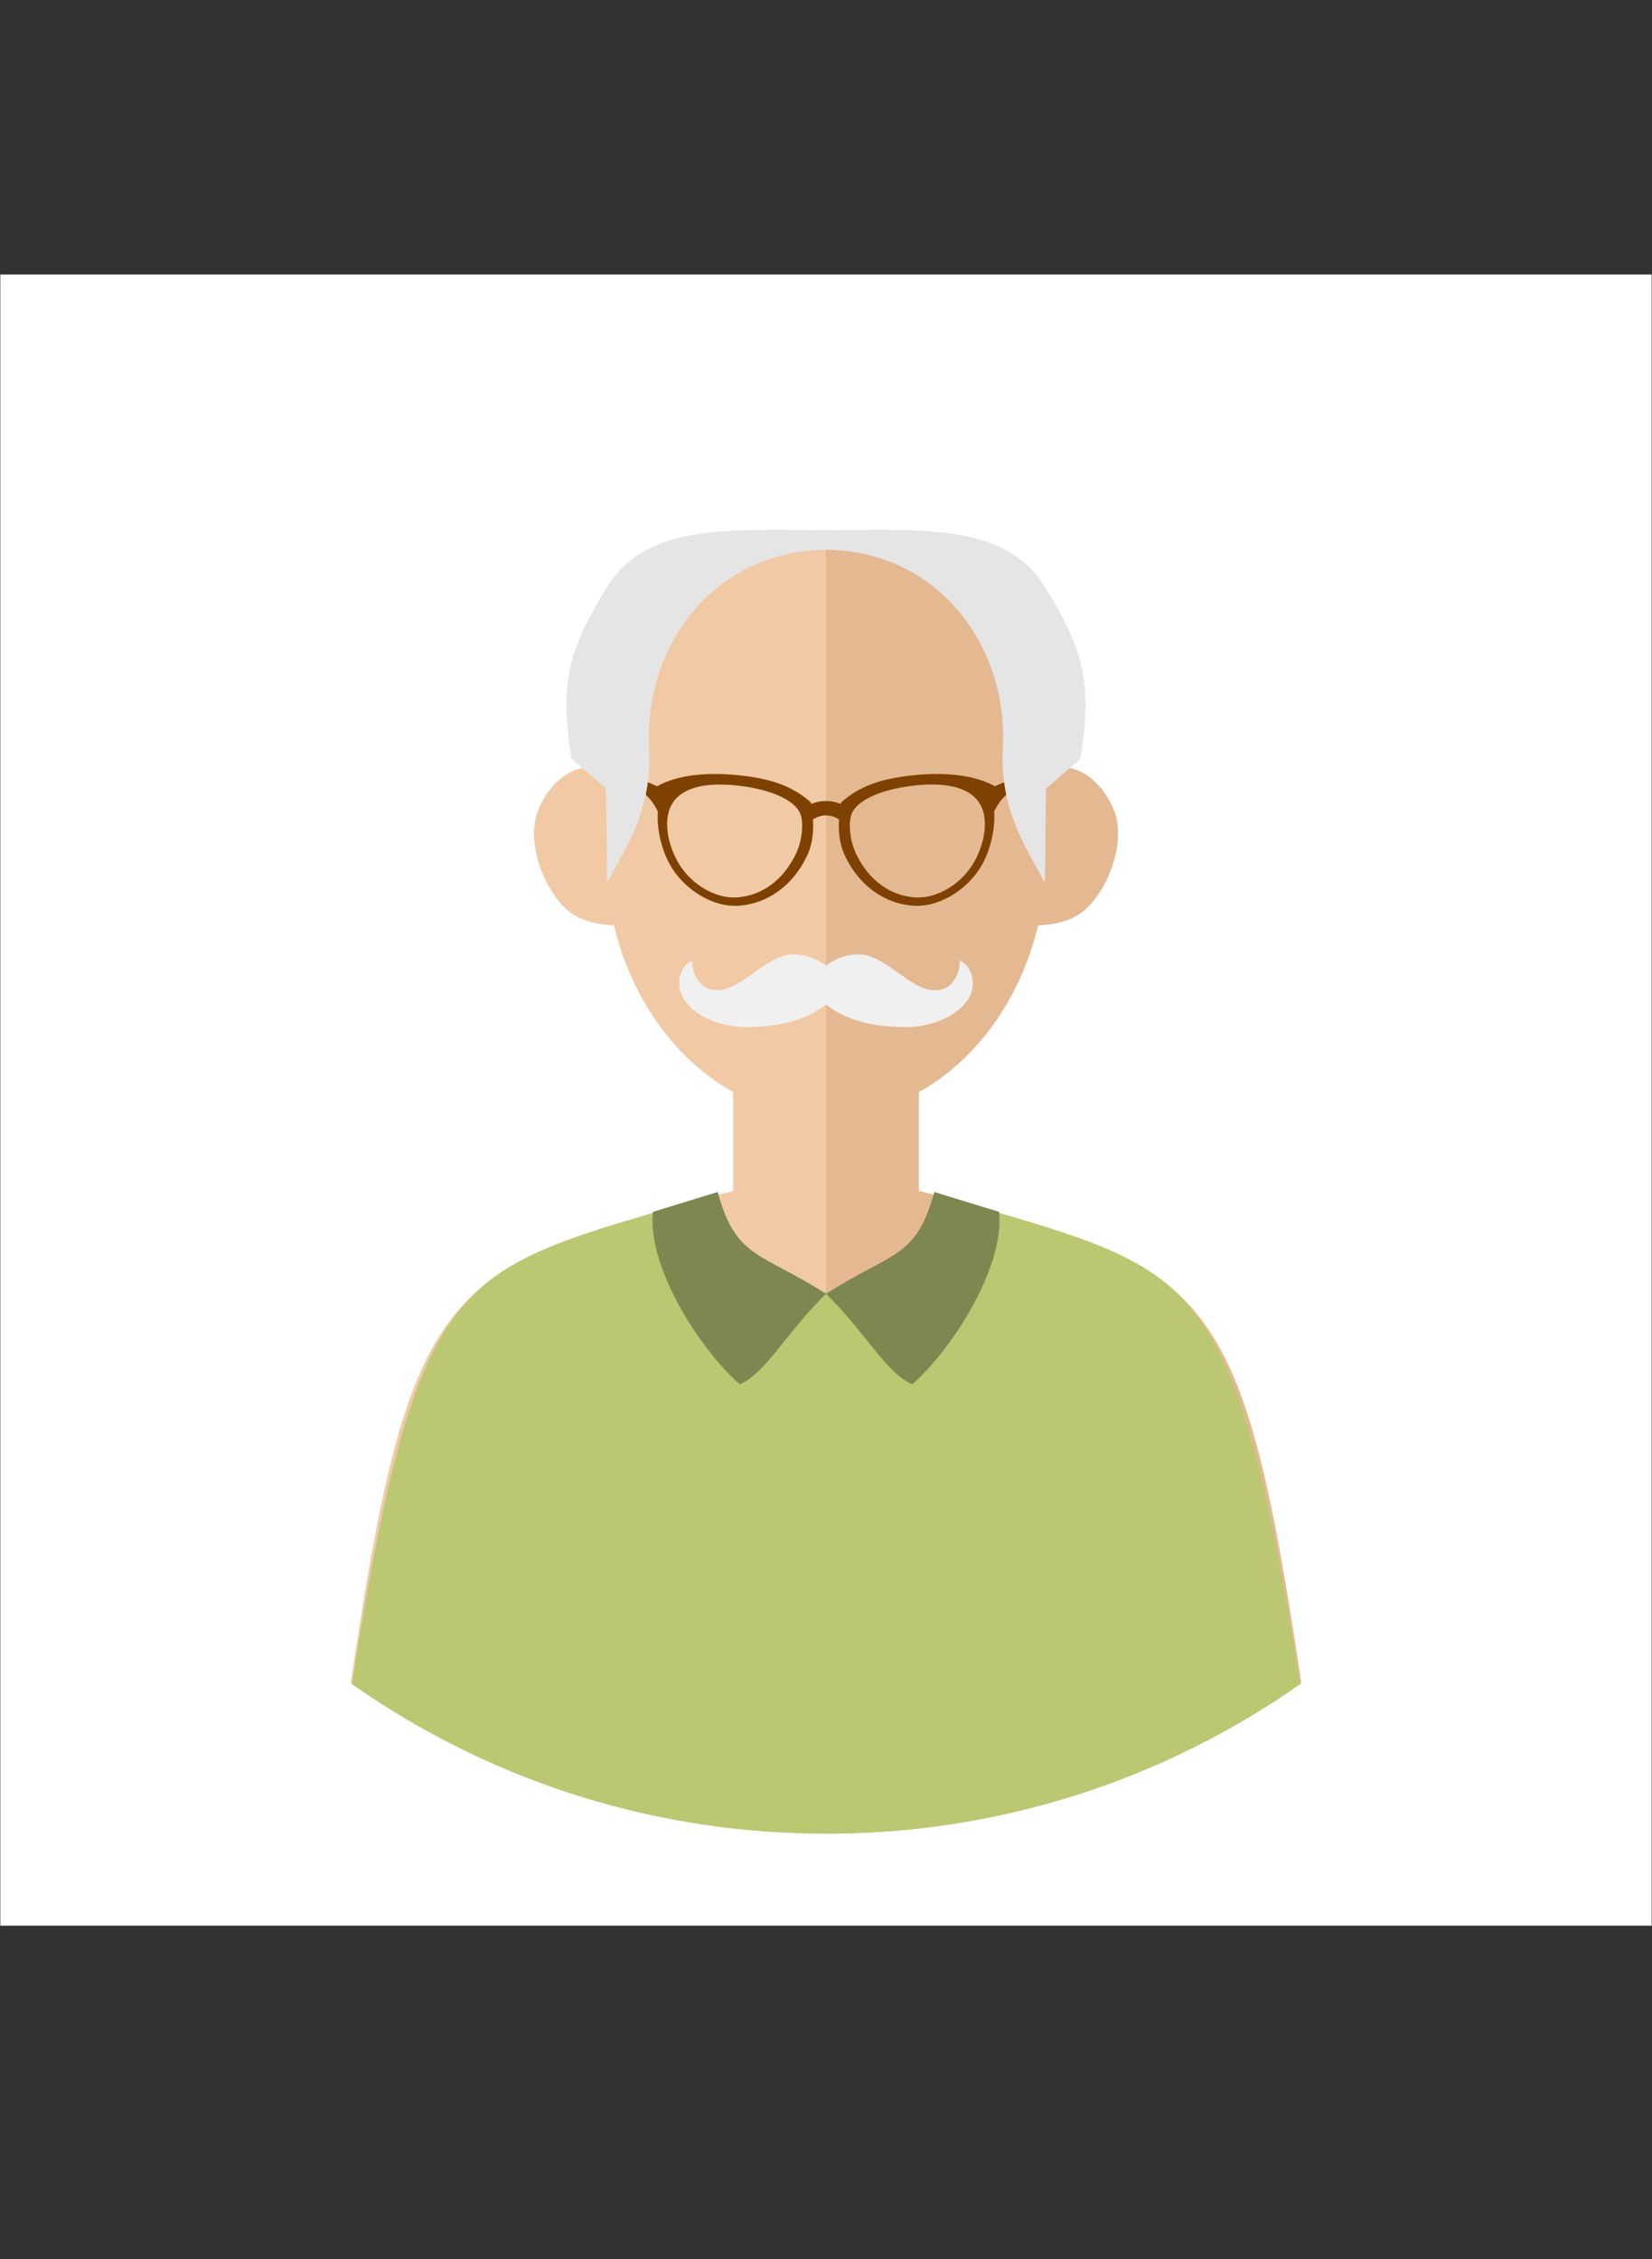 <svg fill="none" fill-rule="evenodd" stroke="black" stroke-width="0.501" stroke-linejoin="bevel" stroke-miterlimit="10" xmlns="http://www.w3.org/2000/svg" version="1.1" overflow="visible" viewBox="0 -305.637 223.456 305.637">
<rect x="0" y="-305.637" width="223.456" height="305.637" fill="#333333" stroke="none"/>
<g id="Layer 1" transform="scale(1 -1)">
<rect x="0.043" y="45.131" width="223.37" height="223.369" stroke="none" fill="#ffffff" stroke-linejoin="miter"/>
<g id="Group" stroke-linejoin="miter" stroke-linecap="round" stroke="none" stroke-width="0.25">
<path d="M 111.728,57.58 C 135.658,57.58 157.838,65.115 176.023,77.94 C 171.279,109.355 167.997,123.432 158.177,131.643 C 152.738,136.268 145.332,138.577 134.373,141.767 C 131.521,142.596 126.711,143.982 124.277,144.51 L 124.278,157.903 C 132.054,162.221 138.002,170.432 140.407,180.443 C 145.044,180.721 147.083,182.158 149.096,185.514 C 150.676,188.148 151.954,192.542 150.754,195.8 C 149.682,198.711 147.022,201.832 143.663,201.832 C 142.799,201.832 141.959,201.638 141.183,201.288 C 138.882,218.286 126.521,231.276 111.728,231.276 C 96.935,231.276 84.574,218.286 82.273,201.288 C 81.497,201.638 80.657,201.832 79.793,201.832 C 76.434,201.832 73.774,198.711 72.702,195.8 C 71.502,192.542 72.78,188.148 74.36,185.514 C 76.373,182.158 78.412,180.721 83.049,180.443 C 85.454,170.432 91.402,162.221 99.178,157.903 L 99.179,144.51 C 96.745,143.982 91.935,142.596 89.083,141.767 C 78.124,138.577 70.718,136.268 65.279,131.643 C 55.459,123.432 52.177,109.355 47.433,77.94 C 65.618,65.115 87.798,57.58 111.728,57.58 Z" fill="#f1c9a5" marker-start="none" marker-end="none"/>
<path d="M 111.728,57.58 C 135.658,57.58 157.838,65.115 176.023,77.94 C 171.279,109.355 167.997,123.432 158.177,131.643 C 152.738,136.268 145.332,138.577 134.373,141.767 C 131.521,142.596 126.711,143.982 124.277,144.51 L 124.278,157.903 C 132.054,162.221 138.002,170.432 140.407,180.443 C 145.044,180.721 147.083,182.158 149.096,185.514 C 150.676,188.148 151.954,192.542 150.754,195.8 C 149.682,198.711 147.022,201.832 143.663,201.832 C 142.799,201.832 141.959,201.638 141.183,201.288 C 138.882,218.286 126.521,231.276 111.728,231.276 L 111.728,57.58 Z" fill="#e4b992" marker-start="none" marker-end="none"/>
</g>
<path d="M 91.005,188.025 C 89.611,190.137 88.794,193.264 88.985,195.864 C 88.154,197.476 87.102,199.013 83.559,200.053 L 83.709,200.953 C 85.192,200.64 86.667,200.296 88.884,199.272 C 92.268,201.188 97.368,201.189 101.568,200.55 C 104.469,200.109 107.227,199.276 109.668,197.1 C 109.682,197.027 109.697,196.953 109.711,196.88 C 111.072,197.416 112.416,197.41 113.745,196.882 C 113.759,196.955 113.773,197.027 113.788,197.1 C 116.229,199.276 118.987,200.109 121.888,200.55 C 126.088,201.189 131.188,201.188 134.572,199.272 C 136.789,200.296 138.264,200.64 139.747,200.953 L 139.897,200.053 C 136.354,199.013 135.302,197.476 134.471,195.864 C 134.662,193.264 133.845,190.137 132.451,188.025 C 130.539,185.128 126.947,182.888 123.571,183.105 C 119.717,183.353 116.173,185.789 114.238,189.975 C 113.582,191.393 113.388,193.097 113.485,194.793 C 112.334,195.501 111.163,195.514 109.97,194.79 C 110.067,193.095 109.873,191.392 109.218,189.975 C 107.283,185.789 103.739,183.353 99.885,183.105 C 96.509,182.888 92.917,185.128 91.005,188.025 Z M 107.656,190.123 C 108.532,191.955 108.738,194.385 108.233,195.599 C 107.53,197.288 104.655,198.615 101.099,199.187 C 96.885,199.864 91.035,199.845 90.313,195.171 C 89.966,192.92 90.85,190.262 92.045,188.452 C 93.684,185.969 96.763,184.048 99.657,184.234 C 102.961,184.446 105.918,186.488 107.656,190.123 Z M 131.411,188.452 C 132.606,190.262 133.49,192.92 133.143,195.171 C 132.421,199.845 126.571,199.864 122.357,199.187 C 118.801,198.615 115.926,197.288 115.223,195.599 C 114.718,194.385 114.924,191.955 115.8,190.123 C 117.538,186.488 120.495,184.446 123.799,184.234 C 126.693,184.048 129.772,185.969 131.411,188.452 Z" fill="#7f4100" stroke="none" stroke-linejoin="miter" marker-start="none" marker-end="none"/>
<g id="Group_1" stroke-linejoin="miter" stroke="none">
<rect x="123.466" y="87.011" width="24.202" height="9.899" fill="#7f8751"/>
<path d="M 82.121,186.199 L 81.971,198.949 L 77.304,203.014 C 75.456,214.036 77.476,218.618 82.027,226.081 C 87.272,234.682 97.76,234.008 111.728,233.907 C 125.696,234.008 136.184,234.682 141.429,226.081 C 145.98,218.618 148,214.036 146.152,203.014 L 141.485,198.949 L 141.335,186.199 C 138.55,191.397 135.211,196.245 135.647,204.526 C 136.385,218.029 127.074,231.094 111.728,231.27 C 96.382,231.094 87.071,218.029 87.809,204.526 C 88.245,196.245 84.906,191.397 82.121,186.199 Z" stroke-width="0.5" fill="#e5e5e5" marker-start="none" marker-end="none"/>
<path d="M 111.728,175.009 C 110.338,176.025 108.802,176.572 107.217,176.523 C 103.107,176.394 99.67,170.511 95.789,171.871 C 94.416,172.352 93.479,174.385 93.657,175.683 C 92.315,175.144 91.773,173.599 91.893,172.238 C 92.176,169.049 96.618,166.65 100.985,166.689 C 104.987,166.724 108.795,167.44 111.728,169.729 C 114.661,167.44 118.469,166.724 122.471,166.689 C 126.838,166.65 131.28,169.049 131.563,172.238 C 131.683,173.599 131.141,175.144 129.799,175.683 C 129.977,174.385 129.04,172.352 127.667,171.871 C 123.786,170.511 120.349,176.394 116.239,176.523 C 114.654,176.572 113.118,176.025 111.728,175.009 Z" fill="#f0f0f0" marker-start="none" marker-end="none"/>
</g>
<g id="Group_2" stroke-linejoin="miter" stroke-linecap="round" stroke="none" stroke-width="0.5">
<path d="M 72.535,64.655 C 63.631,67.995 55.266,72.437 47.607,77.818 C 54.129,119.507 58.896,129.854 72.535,136.141 C 78.399,138.844 85.974,140.826 96.123,143.82 C 97.499,136.455 103.966,130.875 111.728,130.875 C 119.489,130.875 125.956,136.455 127.332,143.82 C 137.48,140.826 145.055,138.844 150.919,136.142 C 164.558,129.855 169.325,119.509 175.848,77.818 C 168.188,72.437 159.823,67.995 150.919,64.655 C 138.723,60.081 125.516,57.58 111.728,57.58 C 97.939,57.58 84.732,60.081 72.535,64.655 Z" fill="#bbc871" marker-start="none" marker-end="none"/>
<path d="M 97.079,144.386 C 99.537,135.275 102.942,136.277 111.728,130.601 C 106.31,125.328 103.606,119.86 100.055,118.37 C 94.76,123.003 87.547,134.115 88.31,141.694 L 97.079,144.386 Z" fill="#7f8751" marker-start="none" marker-end="none"/>
<path d="M 126.377,144.386 C 123.919,135.275 120.514,136.277 111.728,130.601 C 117.146,125.328 119.85,119.86 123.401,118.37 C 128.696,123.003 135.909,134.115 135.146,141.694 L 126.377,144.386 Z" fill="#7f8751" marker-start="none" marker-end="none"/>
</g>
</g>
</svg>
